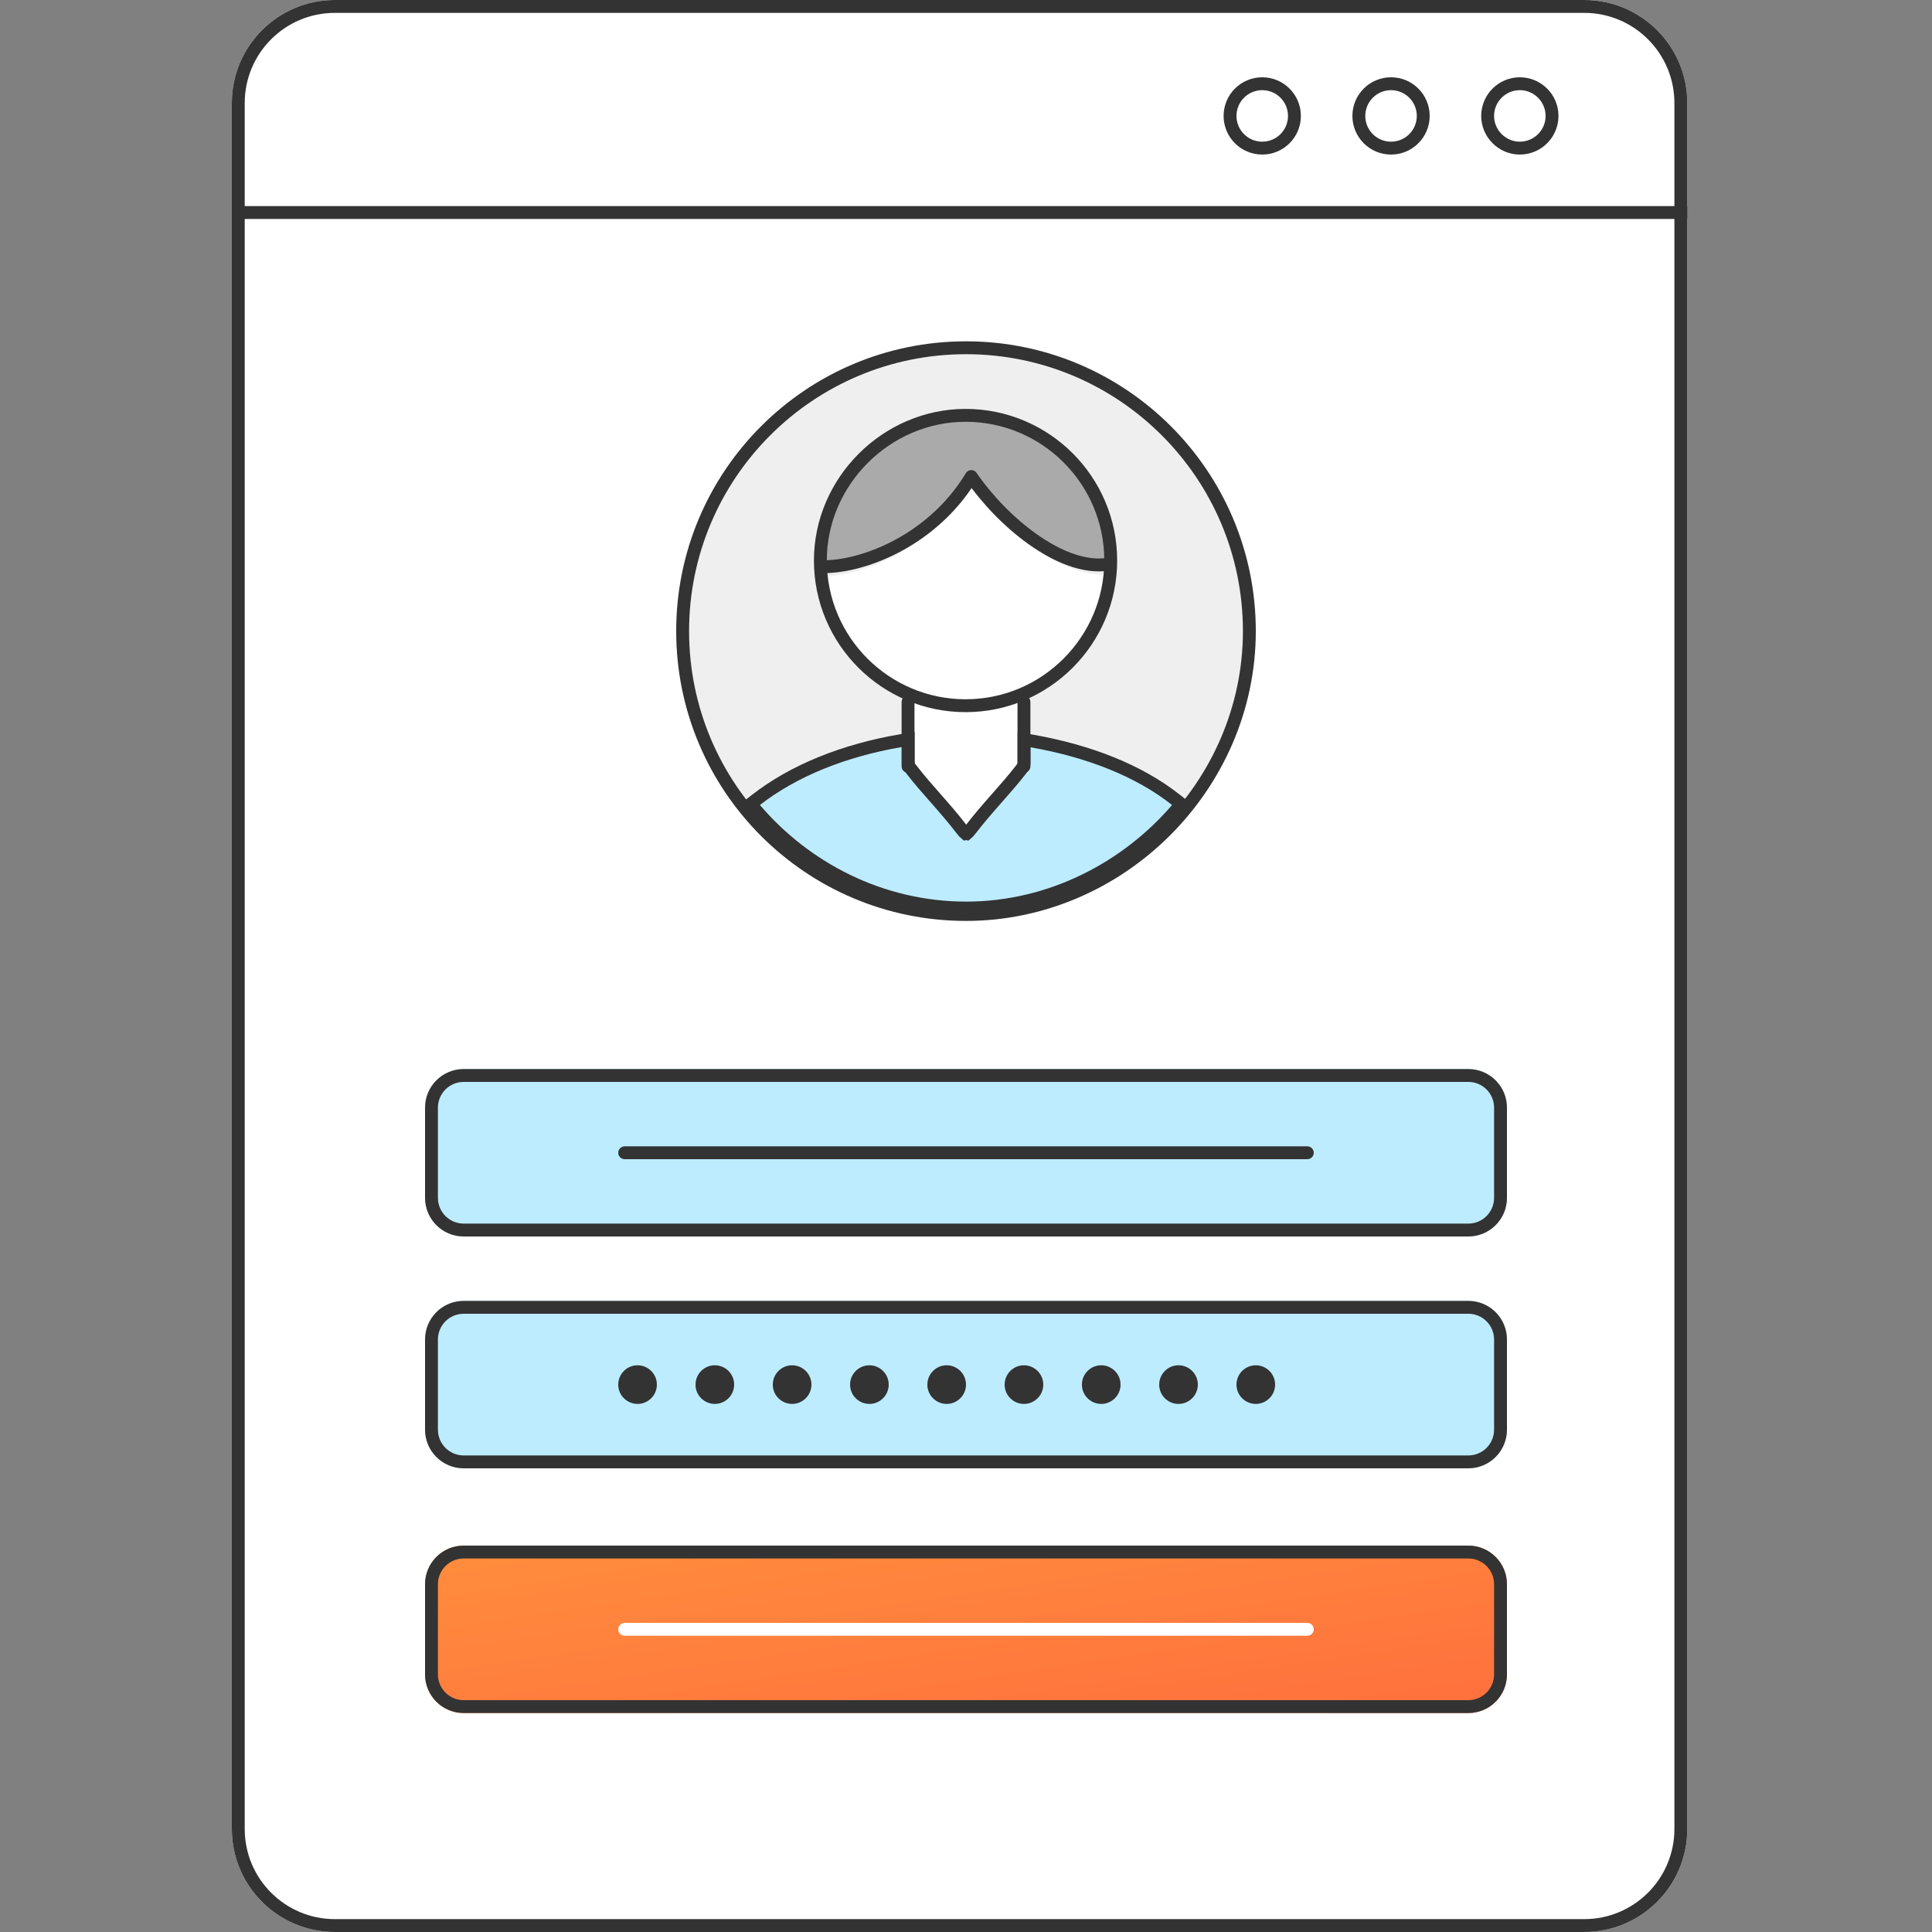 <svg width="150" height="150" viewBox="0 0 150 150" fill="none" xmlns="http://www.w3.org/2000/svg">
<rect x="0" y="0" width="150" height="150" fill="#808080" stroke="none"/>
<path d="M18 8C18 3.582 21.582 0 26 0H123C127.418 0 131 3.582 131 8V142C131 146.418 127.418 150 123 150H26C21.582 150 18 146.418 18 142V8Z" fill="white"/>
<path fill-rule="evenodd" clip-rule="evenodd" d="M123 1H26C22.134 1 19 4.134 19 8V142C19 145.866 22.134 149 26 149H123C126.866 149 130 145.866 130 142V8C130 4.134 126.866 1 123 1ZM26 0C21.582 0 18 3.582 18 8V142C18 146.418 21.582 150 26 150H123C127.418 150 131 146.418 131 142V8C131 3.582 127.418 0 123 0H26Z" fill="#333333"/>
<path fill-rule="evenodd" clip-rule="evenodd" d="M75 27C87.145 27 97 36.855 97 49C97 60.993 86.991 71 75 71C62.855 71 53 61.145 53 49C53 36.855 62.855 27 75 27Z" fill="#EFEFEF" stroke="#333333"/>
<path fill-rule="evenodd" clip-rule="evenodd" d="M75.437 36.782C77.544 40.27 82.503 44.321 85.962 43.834C86.492 37.6 81.489 32 75.009 32C68.571 32 63.296 37.722 64.077 44C67.376 43.951 72.823 41.77 75.437 36.782Z" fill="#AAAAAA"/>
<path fill-rule="evenodd" clip-rule="evenodd" d="M86 44.563C82.525 45.086 77.541 40.75 75.424 37C72.798 42.349 67.326 44.699 64 44.731C64.619 50.508 69.303 55 74.985 55C80.737 55.01 85.451 50.424 86 44.563Z" fill="white"/>
<path fill-rule="evenodd" clip-rule="evenodd" d="M79 60.5C79 58.049 79 54.516 79 52.065C77.483 52.844 76.897 53.212 75.064 53.212C73.231 53.212 71.517 52.77 70 52L70.128 52.064C70.128 65.859 70.146 59.599 70.128 59.409L70.404 59.765C71.626 61.343 72.995 62.719 74.296 64.432C74.611 64.846 74.828 65.038 75.064 64.99C75.31 65.048 75.517 64.846 75.832 64.432C77.144 62.701 77.669 62.218 79 60.5Z" fill="white"/>
<path d="M79.223 59.811L79.222 59.812C78.656 60.538 78.055 61.22 77.433 61.927C77.405 61.959 77.377 61.991 77.349 62.023C76.7 62.76 76.031 63.525 75.377 64.373L75.377 64.374C75.228 64.568 75.132 64.671 75.067 64.723L75.017 64.711L74.96 64.724C74.897 64.673 74.804 64.57 74.652 64.374C73.999 63.52 73.329 62.755 72.68 62.018C72.654 61.988 72.627 61.958 72.601 61.927C71.977 61.219 71.375 60.535 70.808 59.803L70.806 59.802C70.668 59.625 70.606 59.539 70.568 59.456C70.538 59.391 70.514 59.307 70.514 59.14V58V57.407L69.929 57.507C65.48 58.271 61.604 59.84 58.693 62.105L58.28 62.427L58.62 62.824C62.52 67.4 68.395 70.5 75.015 70.5C81.598 70.5 87.491 67.351 91.379 62.826L91.719 62.431L91.31 62.108C88.414 59.818 84.534 58.308 80.093 57.526L79.506 57.423V58.019V59.14H79.506L79.506 59.152C79.51 59.324 79.487 59.405 79.46 59.467C79.424 59.547 79.363 59.631 79.223 59.811Z" fill="#BDECFF" stroke="#333333"/>
<path fill-rule="evenodd" clip-rule="evenodd" d="M70.5 54C70.776 54 71 54.224 71 54.5V59.5C71 59.776 70.776 60 70.5 60C70.224 60 70 59.776 70 59.5V54.5C70 54.224 70.224 54 70.5 54ZM79.5 54C79.776 54 80 54.224 80 54.5V59.5C80 59.776 79.776 60 79.5 60C79.224 60 79 59.776 79 59.5V54.5C79 54.224 79.224 54 79.5 54Z" fill="#333333"/>
<path d="M86.236 43.515C86.236 49.737 81.177 54.791 74.97 54.791C68.755 54.791 63.693 49.748 63.693 43.515C63.693 37.371 68.827 32.248 74.97 32.248C81.184 32.248 86.236 37.3 86.236 43.515Z" stroke="#333333"/>
<path d="M85.999 43.812C84.19 44.083 82.083 43.229 80.134 41.833C78.325 40.542 76.615 38.76 75.412 37C74.239 38.948 72.688 40.448 71.058 41.552C68.622 43.198 65.968 43.979 63.999 44" stroke="#333333" stroke-linejoin="round"/>
<path fill-rule="evenodd" clip-rule="evenodd" d="M33 86C33 84.343 34.343 83 36 83H114C115.657 83 117 84.343 117 86V93C117 94.657 115.657 96 114 96H36C34.343 96 33 94.657 33 93L33 86Z" fill="#BDECFF"/>
<path fill-rule="evenodd" clip-rule="evenodd" d="M114 84H36C34.895 84 34 84.895 34 86L34 93C34 94.105 34.895 95 36 95H114C115.105 95 116 94.105 116 93V86C116 84.895 115.105 84 114 84ZM36 83C34.343 83 33 84.343 33 86L33 93C33 94.657 34.343 96 36 96H114C115.657 96 117 94.657 117 93V86C117 84.343 115.657 83 114 83H36Z" fill="#333333"/>
<path fill-rule="evenodd" clip-rule="evenodd" d="M48 89.5C48 89.224 48.226 89 48.505 89H101.495C101.774 89 102 89.224 102 89.5C102 89.776 101.774 90 101.495 90H48.505C48.226 90 48 89.776 48 89.5Z" fill="#333333"/>
<path fill-rule="evenodd" clip-rule="evenodd" d="M33 123C33 121.343 34.343 120 36 120H114C115.657 120 117 121.343 117 123V130C117 131.657 115.657 133 114 133H36C34.343 133 33 131.657 33 130L33 123Z" fill="url(#paint0_linear_125_9640)"/>
<path fill-rule="evenodd" clip-rule="evenodd" d="M114 121H36C34.895 121 34 121.895 34 123L34 130C34 131.105 34.895 132 36 132H114C115.105 132 116 131.105 116 130V123C116 121.895 115.105 121 114 121ZM36 120C34.343 120 33 121.343 33 123L33 130C33 131.657 34.343 133 36 133H114C115.657 133 117 131.657 117 130V123C117 121.343 115.657 120 114 120H36Z" fill="#333333"/>
<path fill-rule="evenodd" clip-rule="evenodd" d="M48 126.5C48 126.224 48.226 126 48.505 126H101.495C101.774 126 102 126.224 102 126.5C102 126.776 101.774 127 101.495 127H48.505C48.226 127 48 126.776 48 126.5Z" fill="white"/>
<path fill-rule="evenodd" clip-rule="evenodd" d="M33 104C33 102.343 34.343 101 36 101H114C115.657 101 117 102.343 117 104V111C117 112.657 115.657 114 114 114H36C34.343 114 33 112.657 33 111L33 104Z" fill="#BDECFF"/>
<path fill-rule="evenodd" clip-rule="evenodd" d="M114 102H36C34.895 102 34 102.895 34 104L34 111C34 112.105 34.895 113 36 113H114C115.105 113 116 112.105 116 111V104C116 102.895 115.105 102 114 102ZM36 101C34.343 101 33 102.343 33 104L33 111C33 112.657 34.343 114 36 114H114C115.657 114 117 112.657 117 111V104C117 102.343 115.657 101 114 101H36Z" fill="#333333"/>
<path fill-rule="evenodd" clip-rule="evenodd" d="M49.5 109C50.328 109 51 108.322 51 107.5C51 106.672 50.322 106 49.5 106C48.672 106 48 106.672 48 107.5C47.994 108.322 48.672 109 49.5 109Z" fill="#333333"/>
<path fill-rule="evenodd" clip-rule="evenodd" d="M55.5 109C56.328 109 57 108.322 57 107.5C57 106.672 56.328 106 55.5 106C54.672 106 54 106.672 54 107.5C53.994 108.322 54.672 109 55.5 109Z" fill="#333333"/>
<path fill-rule="evenodd" clip-rule="evenodd" d="M61.5 109C62.328 109 63 108.322 63 107.5C63 106.672 62.322 106 61.5 106C60.672 106 60 106.672 60 107.5C59.994 108.322 60.672 109 61.5 109Z" fill="#333333"/>
<path fill-rule="evenodd" clip-rule="evenodd" d="M67.5 109C68.329 109 69 108.322 69 107.5C69 106.672 68.322 106 67.5 106C66.672 106 66 106.672 66 107.5C65.994 108.322 66.672 109 67.5 109Z" fill="#333333"/>
<path fill-rule="evenodd" clip-rule="evenodd" d="M85.5 109C86.329 109 87 108.322 87 107.5C87 106.672 86.322 106 85.5 106C84.672 106 84 106.672 84 107.5C83.994 108.322 84.672 109 85.5 109Z" fill="#333333"/>
<path fill-rule="evenodd" clip-rule="evenodd" d="M73.5 109C74.329 109 75 108.322 75 107.5C75 106.672 74.322 106 73.5 106C72.672 106 72 106.672 72 107.5C71.994 108.322 72.672 109 73.5 109Z" fill="#333333"/>
<path fill-rule="evenodd" clip-rule="evenodd" d="M91.5 109C92.329 109 93 108.322 93 107.5C93 106.672 92.322 106 91.5 106C90.672 106 90 106.672 90 107.5C89.994 108.322 90.672 109 91.5 109Z" fill="#333333"/>
<path fill-rule="evenodd" clip-rule="evenodd" d="M79.5 109C80.329 109 81 108.322 81 107.5C81 106.672 80.322 106 79.5 106C78.672 106 78 106.672 78 107.5C77.994 108.322 78.672 109 79.5 109Z" fill="#333333"/>
<path fill-rule="evenodd" clip-rule="evenodd" d="M97.5 109C98.329 109 99 108.322 99 107.5C99 106.672 98.322 106 97.5 106C96.672 106 96 106.672 96 107.5C95.994 108.322 96.672 109 97.5 109Z" fill="#333333"/>
<path d="M100.5 9C100.5 10.381 99.38 11.5 98 11.5C96.619 11.5 95.5 10.381 95.5 9C95.5 7.619 96.619 6.5 98 6.5C99.38 6.5 100.5 7.619 100.5 9Z" stroke="#333333"/>
<path d="M110.5 9C110.5 10.381 109.38 11.5 108 11.5C106.619 11.5 105.5 10.381 105.5 9C105.5 7.619 106.619 6.5 108 6.5C109.38 6.5 110.5 7.619 110.5 9Z" stroke="#333333"/>
<path d="M120.5 9C120.5 10.378 119.378 11.5 118 11.5C116.622 11.5 115.5 10.37 115.5 9C115.5 7.622 116.621 6.5 118 6.5C119.378 6.5 120.5 7.622 120.5 9Z" stroke="#333333"/>
<path d="M131 16H18V17H131V16Z" fill="#333333"/>
<defs>
<linearGradient id="paint0_linear_125_9640" x1="33" y1="119.492" x2="36.791" y2="144.947" gradientUnits="userSpaceOnUse">
<stop stop-color="#FF8E3D"/>
<stop offset="1" stop-color="#FF6F3D"/>
</linearGradient>
</defs>
</svg>
